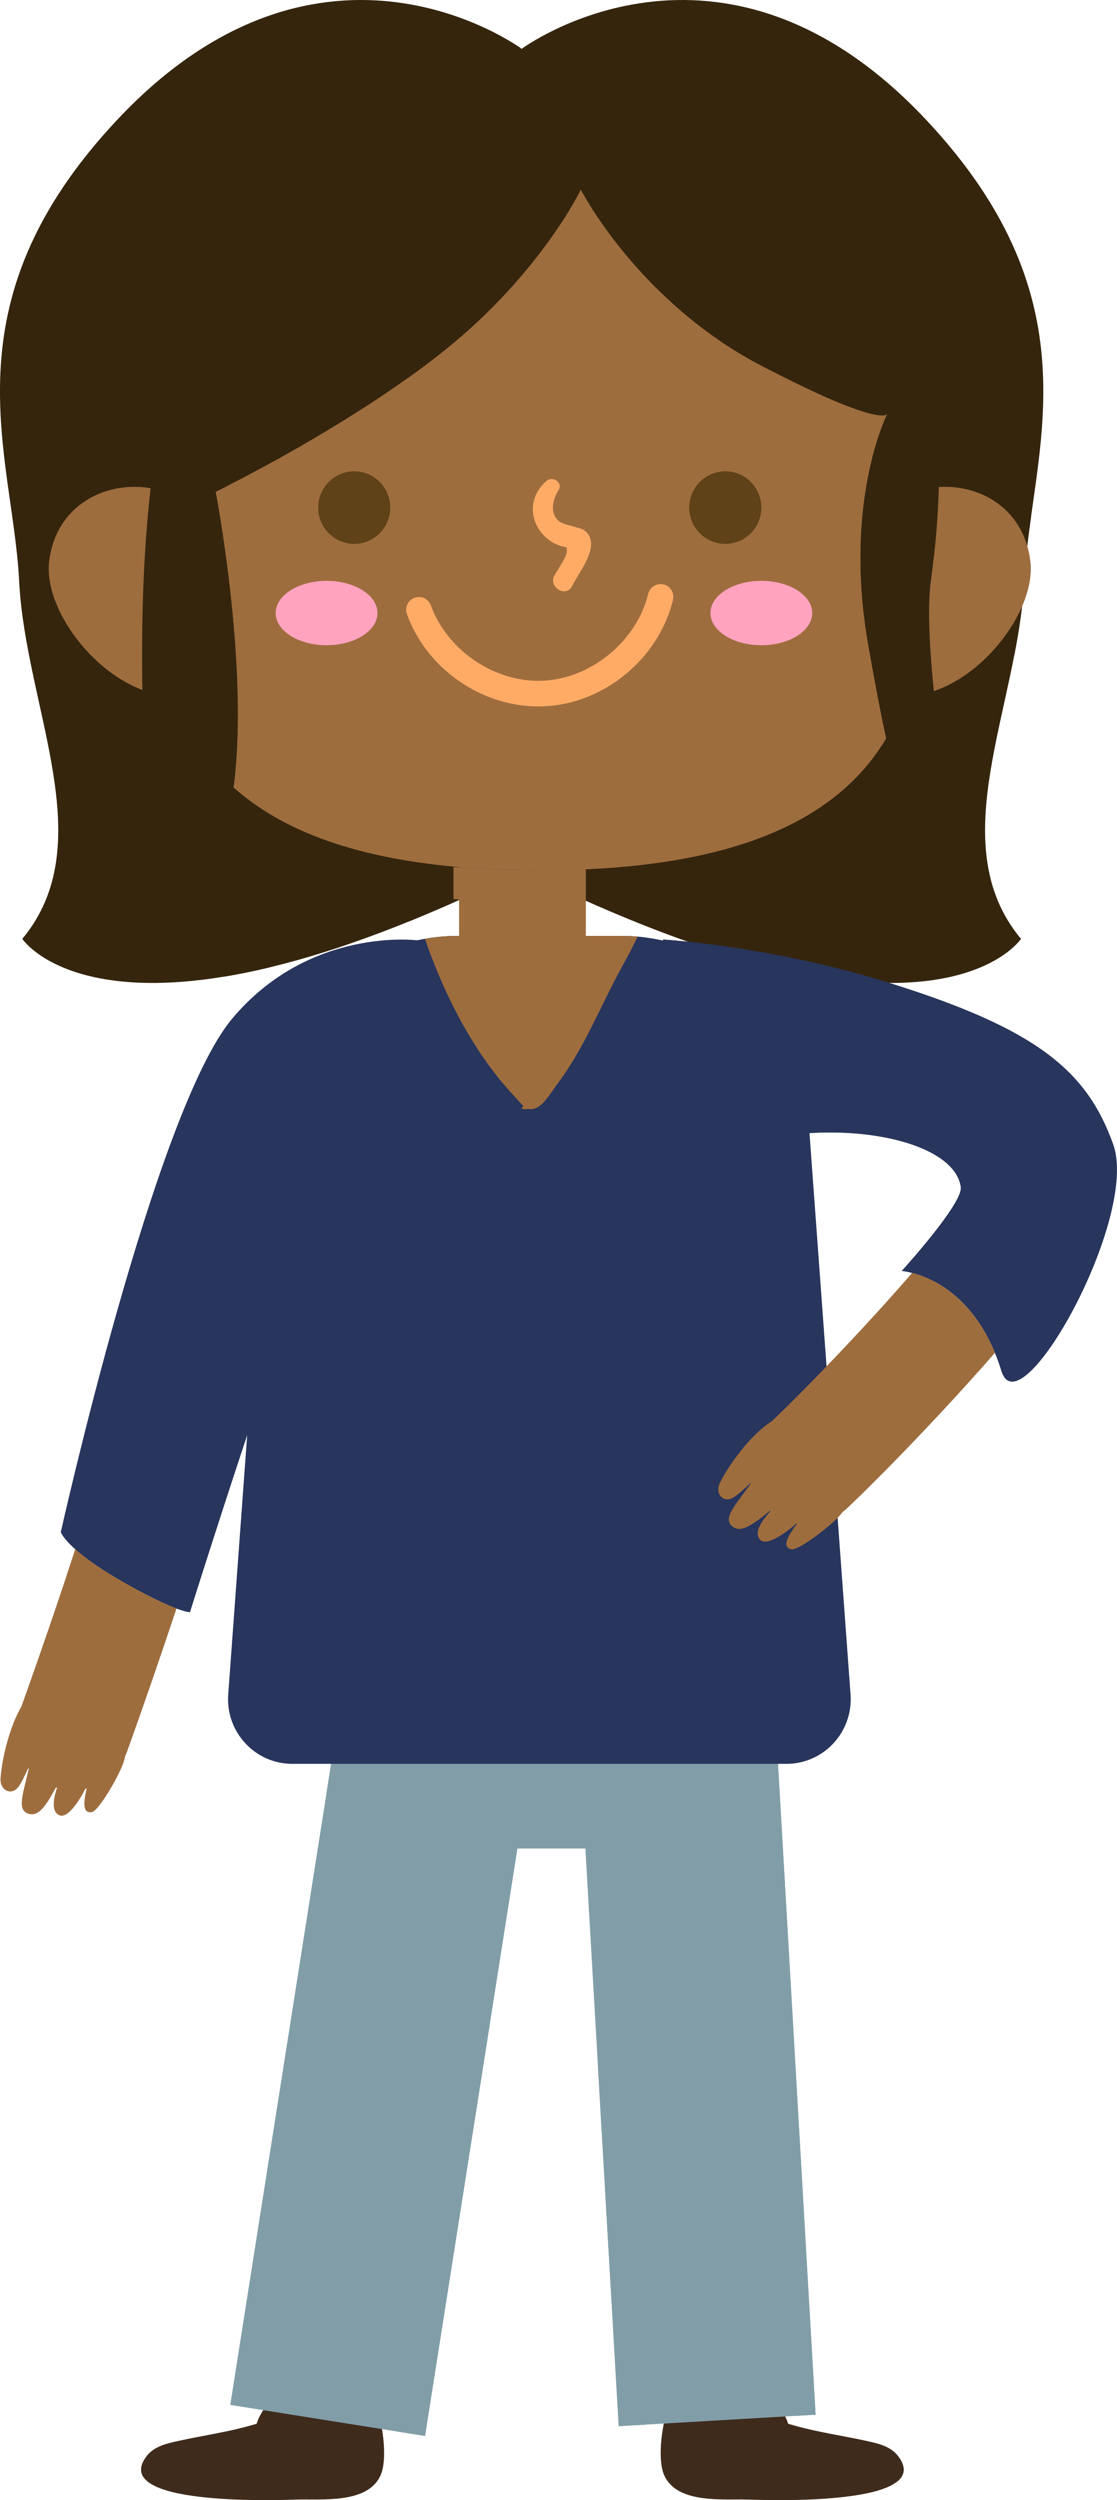 <svg version="1.1" xmlns="http://www.w3.org/2000/svg" xmlns:xlink="http://www.w3.org/1999/xlink" width="52.59" height="117.619" viewBox="0,0,52.59,117.619"><g transform="translate(-214.112,-121.186)"><g data-paper-data="{&quot;isPaintingLayer&quot;:true}" fill-rule="evenodd" stroke="none" stroke-width="1" stroke-linecap="butt" stroke-linejoin="miter" stroke-miterlimit="10" stroke-dasharray="" stroke-dashoffset="0" style="mix-blend-mode: normal"><path d="M257.69,126.796c8.236,8.745 4.942,15.726 4.642,21.716c-0.299,5.989 -3.893,12.342 -0.15,16.844c0,0 -4.21,6.372 -23.51,-3.225c-19.3,9.597 -23.51,3.225 -23.51,3.225c3.744,-4.502 0.15,-10.855 -0.15,-16.844c-0.299,-5.99 -3.594,-12.971 4.643,-21.716c9.659,-10.256 19.018,-3.313 19.018,-3.313c0,0 9.357,-6.943 19.017,3.313" data-paper-data="{&quot;origPos&quot;:null}" fill="#35250d"/><path d="M225.741,165.171c0.633,-1.232 1.384,-2.399 2.016,-3.629c-0.192,1.742 -0.541,3.457 -0.968,5.157c-0.738,0.176 -1.432,0.318 -2.085,0.426c0.436,-0.642 0.763,-1.423 1.036,-1.955M240.431,162.981c0.283,-0.466 0.594,-0.9 0.83,-1.264c0.425,-0.652 0.885,-1.295 1.27,-1.977c0.022,1.377 -0.068,2.759 -0.112,4.137c-0.644,-0.28 -1.302,-0.574 -1.987,-0.896M245.232,160.542c0.447,1.599 0.734,3.248 1.084,4.872c-0.412,-0.146 -0.833,-0.301 -1.264,-0.466c-0.089,-1.466 0.006,-2.941 0.18,-4.406M251.163,166.476c0.084,0.138 0.176,0.271 0.262,0.408c-0.61,-0.13 -1.217,-0.277 -1.82,-0.44c-0.546,-1.523 -0.861,-3.156 -0.939,-4.738c0.935,1.529 1.56,3.237 2.497,4.77M256.222,166.496c0.212,0.311 0.442,0.603 0.672,0.897c-0.772,0.043 -1.644,0.03 -2.633,-0.065c-0.339,-0.773 -0.52,-1.648 -0.729,-2.415c-0.375,-1.383 -0.736,-2.74 -0.857,-4.153c1.134,1.936 2.297,3.891 3.547,5.736M255.355,146.87l0.183,-0.137c0.179,-0.135 0.126,-0.379 -0.008,-0.477c0.392,-1.256 1.212,-2.511 2.288,-3.225c1.604,-1.066 3.184,-0.235 4.174,1.205c0.264,0.387 0.488,0.801 0.667,1.235c-0.146,1.042 -0.277,2.055 -0.326,3.041c-0.058,1.152 -0.238,2.317 -0.463,3.481c-0.239,0.33 -0.509,0.644 -0.809,0.938c-0.918,0.894 -2.397,2.041 -3.754,1.976c-1.392,-0.067 -1.739,-1.17 -1.962,-2.355c-0.335,-1.795 -0.345,-3.853 0.01,-5.682M259.89,166.091c0.161,0.188 0.333,0.368 0.513,0.539c-0.547,0.238 -1.119,0.418 -1.704,0.536c-0.92,-1.854 -1.674,-3.769 -1.999,-5.81c0.955,1.639 1.994,3.332 3.19,4.735M228.794,165.252c1.152,-1.89 1.978,-4.14 3.46,-5.81c-0.108,2.154 -0.73,4.206 -1.672,6.131c-0.822,0.284 -1.652,0.544 -2.49,0.779c0.241,-0.362 0.475,-0.729 0.701,-1.1M216.02,166.127c1.093,-1.621 3.57,-5.458 3.89,-7.394c0.301,2.13 -1.149,6.655 -1.833,8.293c-0.931,-0.254 -1.6,-0.592 -2.057,-0.899M226.512,146.197c-0.463,2.677 -2.517,5.28 -5.451,5.11c-3.075,-0.176 -6.076,-3.855 -3.956,-6.703c2.3,-3.088 7.154,-0.277 9.407,1.593M233.877,163.229c0.629,-1.671 0.754,-3.918 2,-5.282c0.85,1.519 0.79,3.326 0.99,5.056c-1.178,0.553 -2.371,1.073 -3.577,1.56c0.217,-0.43 0.415,-0.873 0.588,-1.333" data-paper-data="{&quot;origPos&quot;:null}" fill="#35250d"/><path d="M216.974,193.267c0,0 4.411,-19.78 8.059,-24.146c3.648,-4.366 8.752,-3.696 8.752,-3.696c0,0 -1.193,7.987 -2.687,9.342c-1.494,1.355 -8.044,22.262 -8.044,22.262c0,0 -0.692,0 -3.255,-1.476c-2.563,-1.476 -2.825,-2.286 -2.825,-2.286" fill="#28355d"/><path d="M228.092,170.673c-1.722,2.048 -3.138,4.408 -3.295,7.055c-0.097,1.634 0.53,3.355 0.251,4.96c-0.115,0.664 -0.43,0.794 -0.882,1.196c-1.309,1.163 -0.07,2.362 0.552,3.51c0.14,0.255 -0.131,0.477 -0.37,0.371c-0.362,-0.16 -1.355,-0.87 -1.73,-0.78c-1.406,0.338 0.096,1.778 0.38,2.165c0.395,0.542 0.685,1.149 0.299,1.766c-0.297,0.475 -0.97,-0.058 -1.008,0.996c-0.014,0.416 0.263,0.897 0.303,1.328c0.107,1.158 -0.233,2.316 -0.63,3.432c0.823,0.357 1.092,0.357 1.092,0.357c0,0 6.55,-20.907 8.044,-22.262c1.493,-1.355 2.686,-9.342 2.686,-9.342c0,0 -3.17,2.249 -5.692,5.248M266.526,175.028c1.231,3.455 -4.386,13.495 -5.265,10.66c-1.397,-4.51 -4.692,-4.71 -4.692,-4.71c0,0 2.884,-3.166 2.78,-3.942c-0.216,-1.63 -3.127,-2.614 -6.316,-2.572c-3.105,0.04 -2.919,0.58 -3.665,-0.003c-0.714,-0.56 -4.444,-1.835 -5.205,-3.749c-0.928,-2.338 1.177,-5.324 1.177,-5.324c0,0 5.013,0.3 10.502,1.995c7.107,2.195 9.452,4.19 10.684,7.645" fill="#28355d"/><path d="M258.167,181.516c-0.893,-0.49 -1.597,-0.538 -1.597,-0.538c0,0 2.883,-3.166 2.78,-3.942c-0.217,-1.629 -3.128,-2.614 -6.317,-2.572c-3.105,0.04 -2.919,0.581 -3.665,-0.003c-0.715,-0.559 -4.445,-1.835 -5.205,-3.749c-0.928,-2.338 1.177,-5.324 1.177,-5.324c0,0 3.139,0.191 7.165,1.108l0.012,0.013c0.484,0.652 0.805,1.51 1.01,2.29c0.239,0.908 -0.03,2.245 0.583,3.03c0.725,0.927 2.25,0.99 3.297,1.157c0.746,0.118 1.475,0.254 2.178,0.541c1.064,0.434 1.067,0.969 0.63,1.994c-0.098,0.23 0.062,0.433 0.306,0.399c0.499,-0.068 0.998,-0.157 1.502,-0.187c0.444,-0.026 1.64,-0.15 0.86,0.597c-0.666,0.636 -1.975,0.562 -2.75,1.087c-0.184,0.124 -0.175,0.439 0.064,0.497c0.671,0.163 1.255,0.384 1.755,0.822c-1.351,0.463 -3.132,0.032 -3.699,1.71c-0.116,0.344 -0.145,0.712 -0.086,1.07" fill="#28355d"/><path d="M231.794,234.31c0.315,0.798 0.597,2.545 0.228,3.345c-0.62,1.344 -2.808,1.082 -3.984,1.124c-0.933,0.034 -8.858,0.299 -7.003,-2.064c0.356,-0.453 0.969,-0.582 1.506,-0.699c1.109,-0.244 2.245,-0.402 3.34,-0.712l0.317,-0.088c0.132,-0.455 0.51,-0.961 0.8,-1.264c0.424,-0.443 0.802,-0.378 1.38,-0.403c1.113,-0.048 2.876,-0.609 3.416,0.761" fill="#3f2b1c"/><path d="M222.617,236.775c-0.657,0.153 -1.26,0.481 -1.745,0.95c-0.182,-0.268 -0.16,-0.598 0.163,-1.01c0.356,-0.452 0.969,-0.582 1.506,-0.699c1.11,-0.243 2.245,-0.403 3.34,-0.712l0.316,-0.088c0.132,-0.454 0.511,-0.961 0.802,-1.264c0.423,-0.443 0.801,-0.378 1.378,-0.403c1.114,-0.049 2.877,-0.609 3.417,0.761c0.168,0.424 0.322,1.114 0.378,1.789c-1.323,-0.172 -2.639,-0.421 -3.973,-0.479c-0.949,-0.041 -0.912,-0.033 -1.47,0.532c-1.062,1.081 -2.742,0.293 -4.112,0.623M245.393,237.655c-0.369,-0.801 -0.088,-2.547 0.227,-3.345c0.541,-1.369 2.304,-0.809 3.416,-0.761c0.579,0.025 0.956,-0.041 1.38,0.403c0.291,0.303 0.669,0.809 0.801,1.263l0.316,0.09c1.095,0.308 2.231,0.468 3.341,0.71c0.536,0.118 1.149,0.247 1.505,0.7c1.855,2.363 -6.07,2.098 -7.003,2.064c-1.175,-0.043 -3.364,0.221 -3.983,-1.124" fill="#3f2b1c"/><path d="M256.379,236.715c0.41,0.522 0.341,0.915 -0.023,1.212c-0.149,-0.45 -0.464,-0.825 -0.975,-1.053c-0.497,-0.223 -1.042,-0.196 -1.575,-0.253c-0.467,-0.05 -0.917,-0.134 -1.379,-0.196c-0.724,-0.097 -0.736,-0.152 -1.384,-0.568c-0.711,-0.458 -1.506,-0.186 -2.286,0.031c-1.184,0.331 -2.351,0.288 -3.526,0.385c0.041,-0.727 0.208,-1.503 0.388,-1.963c0.542,-1.369 2.304,-0.809 3.417,-0.761c0.578,0.025 0.956,-0.04 1.38,0.403c0.29,0.303 0.669,0.809 0.8,1.263l0.316,0.09c1.096,0.308 2.232,0.468 3.342,0.71c0.536,0.118 1.15,0.247 1.505,0.7" fill="#3f2b1c"/><path d="M241.672,208.149h-3.198l-4.351,27.636l-9.17,-1.46l6.215,-39.48l19.026,-0.158l2.318,40.097l-9.27,0.542z" fill="#819ea8"/><path d="M241.338,205.442c-2.437,0.029 -7.3,0.245 -11.837,-0.01l1.667,-10.587l19.025,-0.158l2.318,40.097l-0.878,0.052c-0.048,-0.606 -0.115,-1.208 -0.215,-1.81c-0.206,-1.234 -0.618,-2.451 -0.648,-3.704c-0.013,-0.602 0.054,-1.213 -0.267,-1.753c-0.561,-0.944 -1.5,-0.683 -0.893,-2.326c0.175,-0.473 0.647,-0.896 0.655,-1.44c0.009,-0.723 -0.536,-1.251 -0.398,-2.083c0.138,-0.84 0.47,-1.63 0.572,-2.49c0.103,-0.871 0.089,-1.751 0.116,-2.627c0.079,-2.652 0.319,-5.67 -1.016,-8.078c-1.611,-2.907 -5.242,-3.12 -8.201,-3.084" fill="#819ea8"/><path d="M243.877,229.598c0.161,1.892 0.324,3.782 0.613,5.655l-1.248,0.072l-0.975,-16.863c0.046,0.066 0.085,0.135 0.133,0.2c0.501,0.677 0.65,1.114 0.563,1.896c-0.036,0.326 -0.118,0.61 -0.058,0.95c0.129,0.743 0.66,1.191 1.05,1.793c0.721,1.115 -0.295,1.867 -0.407,2.967c-0.11,1.076 0.239,2.262 0.329,3.33M237.015,216.489c0.062,-0.062 0.116,-0.129 0.176,-0.192l-3.068,19.487l-1.273,-0.202c0.38,-2.715 0.977,-5.428 1.409,-8.105c0.199,-1.235 0.387,-2.299 0.013,-3.489c-0.177,-0.563 -0.429,-0.228 0.026,-0.993c0.069,-0.119 0.149,-0.257 0.245,-0.362c0.185,-0.203 0.402,-0.224 0.482,-0.504c0.276,-0.97 -1.148,-0.758 -1.448,-1.244c-0.264,-0.427 -0.258,-0.056 0.134,-0.442c0.25,-0.247 0.699,-0.402 0.994,-0.597c0.324,-0.215 0.629,-0.445 0.831,-0.788c0.313,-0.534 0.019,-0.311 0.124,-0.707c0.26,-0.982 0.669,-1.173 1.355,-1.862" fill="#819ea8"/><path d="M225.816,150.668c0.016,2.378 -1.046,3.614 -3.98,3.235c-2.934,-0.38 -5.698,-3.943 -5.41,-6.31c0.456,-3.763 4.998,-4.497 7.126,-2.192c1.85,2.004 2.247,2.652 2.264,5.267" data-paper-data="{&quot;origPos&quot;:null}" fill="#9e6d3e"/><path d="M219.55,147.292c-0.093,-1.466 0.037,-2.533 1.076,-3.192c1.086,0.044 2.162,0.473 2.926,1.301c1.849,2.004 2.247,2.652 2.264,5.267c0.016,2.378 -1.046,3.614 -3.98,3.235c-0.399,-0.052 -0.794,-0.166 -1.179,-0.325c-0.183,-0.256 -0.353,-0.522 -0.497,-0.805c-0.861,-1.686 -0.494,-3.653 -0.61,-5.481M253.233,150.668c0.018,-2.615 0.415,-3.263 2.265,-5.267c2.127,-2.305 6.67,-1.571 7.125,2.192c0.288,2.367 -2.475,5.93 -5.41,6.31c-2.933,0.379 -3.995,-0.857 -3.98,-3.235" data-paper-data="{&quot;origPos&quot;:null}" fill="#9e6d3e"/><path d="M257.107,153.913c-2.851,0.334 -3.889,-0.898 -3.874,-3.246c0.018,-2.614 0.414,-3.262 2.264,-5.266c0.979,-1.059 2.465,-1.468 3.833,-1.245c0.707,0.827 0.465,2.075 0.135,3.199c-0.136,0.463 -0.316,0.92 -0.406,1.395c-0.167,0.882 -0.015,1.768 -0.285,2.639c-0.311,1.009 -0.912,1.836 -1.667,2.524" data-paper-data="{&quot;origPos&quot;:null}" fill="#9e6d3e"/><path d="M257.395,149.483c0,9.923 -8.001,12.648 -17.87,12.648c-9.87,0 -17.87,-2.725 -17.87,-12.648c0,-9.924 1.634,-21.28 17.87,-21.28c16.236,0 17.87,11.356 17.87,21.28" data-paper-data="{&quot;origPos&quot;:null}" fill="#9e6d3e"/><path d="M225.781,158.781c-2.576,-1.96 -4.126,-4.932 -4.126,-9.299c0,-9.923 1.634,-21.28 17.87,-21.28c16.236,0 17.87,11.357 17.87,21.281c0,2.782 -0.63,4.998 -1.753,6.747c-0.646,-1.259 -1.148,-2.594 -1.568,-3.764c-0.65,-1.816 -0.928,-3.682 -0.704,-5.608c0.123,-1.066 0.377,-2.07 0.79,-3.06c0.2,-0.48 0.466,-0.974 0.494,-1.504c0.043,-0.84 -0.466,-1.205 -1.188,-1.497c-0.549,-0.222 -1.137,-0.314 -1.692,-0.512c-0.946,-0.338 -1.852,-0.852 -2.758,-1.285c-1.717,-0.823 -3.537,-1.637 -5.077,-2.772c-1.495,-1.102 -1.756,-2.597 -1.968,-4.344c-0.03,-0.251 -0.357,-0.392 -0.504,-0.137c-0.881,1.523 -1.727,3.092 -2.824,4.475c-1.175,1.481 -2.647,2.543 -4.194,3.6c-1.695,1.163 -3.454,2.231 -5.268,3.199c-1.196,0.638 -2.454,1.088 -2.856,2.505c-0.356,1.258 -0.057,2.661 -0.037,3.945c0.019,1.144 0.065,2.289 0.066,3.434c0.003,1.553 0.121,4.061 -0.574,5.875" data-paper-data="{&quot;origPos&quot;:null}" fill="#9e6d3e"/><path d="M232.486,145.066c0,0.942 -0.76,1.707 -1.697,1.707c-0.451,-0.001 -0.884,-0.182 -1.202,-0.502c-0.318,-0.32 -0.496,-0.754 -0.495,-1.205c0,-0.942 0.76,-1.707 1.697,-1.707c0.938,0 1.697,0.765 1.697,1.707M249.957,145.066c0,0.942 -0.76,1.707 -1.697,1.707c-0.451,-0.001 -0.884,-0.182 -1.202,-0.502c-0.318,-0.32 -0.496,-0.754 -0.495,-1.205c0,-0.942 0.76,-1.707 1.697,-1.707c0.938,0 1.697,0.765 1.697,1.707" data-paper-data="{&quot;origPos&quot;:null}" fill="#5f4217"/><path d="M239.456,154.42c-2.695,0 -5.261,-1.782 -6.184,-4.34c-0.055,-0.15 -0.048,-0.316 0.02,-0.46c0.067,-0.145 0.189,-0.257 0.339,-0.312c0.149,-0.054 0.314,-0.047 0.458,0.021c0.144,0.068 0.255,0.19 0.309,0.339c0.772,2.14 3.064,3.67 5.32,3.54c2.26,-0.12 4.374,-1.878 4.915,-4.088c0.08,-0.321 0.404,-0.517 0.726,-0.438c0.321,0.08 0.517,0.404 0.438,0.726c-0.673,2.75 -3.203,4.854 -6.015,5.004c-0.108,0.006 -0.217,0.009 -0.325,0.009" fill="#ffab66"/><path d="M239.842,143.813c0.296,-0.25 0.793,0.071 0.563,0.436c-0.206,0.323 -0.367,0.836 -0.17,1.213c0.196,0.375 0.526,0.383 0.866,0.49c0.299,0.094 0.551,0.107 0.729,0.409c0.419,0.71 -0.487,1.789 -0.783,2.396c-0.273,0.561 -1.126,0.066 -0.836,-0.491c0.118,-0.227 0.627,-0.928 0.588,-1.174c-0.039,-0.243 0.121,-0.1 -0.272,-0.217c-0.382,-0.113 -0.734,-0.365 -0.97,-0.685c-0.574,-0.778 -0.438,-1.767 0.285,-2.377" fill="#ffab66"/><path d="M224.263,144.323c0,0 1.453,7.511 0.933,13.11c-0.521,5.597 -3.329,9.88 -3.329,9.88c0,0 -4.159,-28.32 3.95,-35.246c5.756,-4.918 18.546,-6.023 26.183,-1.958c7.637,4.066 6.439,14.687 5.939,18.402c-0.5,3.715 1.398,13.62 1.398,13.62c-2.395,-0.803 -3.144,-3.813 -4.342,-10.59c-1.198,-6.777 0.898,-10.892 0.898,-10.892c0,0 -0.149,0.751 -5.936,-2.259c-5.786,-3.012 -8.5,-8.282 -8.5,-8.282c0,0 -1.886,3.915 -6.378,7.529c-4.493,3.613 -10.816,6.685 -10.816,6.685" data-paper-data="{&quot;origPos&quot;:null}" fill="#35250d"/><path d="M241.034,130.377c0.011,0.16 0.011,0.32 0.011,0.48c-0.771,1.306 -2.661,4.121 -5.967,6.78c-0.575,0.461 -1.164,0.906 -1.765,1.333c0.508,-0.595 1.01,-1.196 1.504,-1.803c1.824,-2.246 3.473,-5.574 6.217,-6.79M243.603,132.229c0.499,0.845 0.986,1.697 1.46,2.556c-1.226,-1.208 -2.307,-2.555 -3.221,-4.013c0.021,-0.386 0.055,-0.767 0.103,-1.14c0.701,0.714 1.162,1.763 1.658,2.597M246.66,131.241c1.351,2.204 2.166,4.677 3.146,7.064c-0.646,-0.344 -1.257,-0.714 -1.826,-1.104c-0.908,-1.852 -1.46,-3.985 -1.32,-5.96M251.371,134.047c1.047,1.914 1.962,3.988 2.377,6.137c-0.362,-0.146 -0.788,-0.33 -1.284,-0.558c-0.233,-0.674 -0.357,-1.449 -0.457,-1.879c-0.293,-1.245 -0.555,-2.448 -0.637,-3.7M224.996,143.952c-0.463,0.238 -0.733,0.37 -0.733,0.37c0,0 1.452,7.511 0.932,13.11c-0.52,5.598 -3.328,9.88 -3.328,9.88c0,0 -0.023,-0.151 -0.06,-0.428c1.71,-4.46 2.24,-9.258 1.91,-14.035c-0.153,-2.224 -0.488,-4.444 -0.501,-6.677c-0.008,-1.33 -0.144,-4.01 1.03,-5.03c0.352,0.93 0.638,1.838 0.75,2.81M258.16,160.015c0.248,0.674 0.531,1.335 0.846,1.98c-2.134,-0.97 -2.871,-4.003 -4.011,-10.454c-1.052,-5.95 0.429,-9.834 0.808,-10.694c0.261,-0.256 0.572,-0.456 0.914,-0.588c0.076,1.209 -0.498,2.4 -0.745,3.566c-0.233,1.105 -0.3,2.225 -0.3,3.353c0,2.26 0.254,4.528 0.702,6.743c0.418,2.068 1.04,4.123 1.786,6.095M228.799,138.973c0.568,-1.347 1.125,-2.78 2.115,-3.865c-0.523,2.462 -1.534,4.751 -2.583,7.028c-0.495,0.285 -0.963,0.547 -1.395,0.785c0.643,-1.305 1.296,-2.604 1.863,-3.948" data-paper-data="{&quot;origPos&quot;:null}" fill="#35250d"/><path d="M243.349,165.213c4.562,0 8.371,3.496 8.786,8.063l2.022,27.624c0.13,1.763 -1.259,3.266 -3.017,3.266h-23.266c-1.758,0 -3.147,-1.503 -3.017,-3.266l2.022,-27.623c0.416,-4.567 4.225,-8.063 8.786,-8.063h7.684" fill="#28355d"/><path d="M231.884,150.027c0,0.836 -1.073,1.514 -2.396,1.514c-1.323,0 -2.396,-0.678 -2.396,-1.514c0,-0.837 1.073,-1.515 2.396,-1.515c1.323,0 2.396,0.678 2.396,1.515M252.353,150.027c0,0.836 -1.072,1.514 -2.396,1.514c-1.323,0 -2.396,-0.678 -2.396,-1.514c0,-0.837 1.073,-1.515 2.396,-1.515c1.324,0 2.396,0.678 2.396,1.515" fill="#ffa3be"/><path d="M257.059,181.068c0.882,0.226 2.756,1.02 3.89,3.76c-2.28,2.639 -5.44,5.897 -7.01,7.366c-0.048,0.047 -0.106,0.08 -0.158,0.122l-0.046,0.065c-0.38,0.512 -2.042,1.772 -2.37,1.694c-0.33,-0.077 -0.356,-0.385 0.27,-1.202l-0.04,-0.004c-0.438,0.396 -1.373,1.079 -1.691,0.757c-0.323,-0.326 0.065,-0.891 0.481,-1.346l-0.024,-0.02c-0.92,0.763 -1.408,1.033 -1.767,0.737c-0.477,-0.396 0.125,-0.961 0.903,-2.073c-0.154,0.107 -0.49,0.477 -0.831,0.697c-0.485,0.313 -0.917,-0.155 -0.653,-0.682c0.344,-0.685 0.882,-1.415 1.342,-1.923c0.398,-0.441 0.76,-0.749 1.098,-0.968c1.702,-1.615 4.666,-4.721 6.606,-6.98" data-paper-data="{&quot;origPos&quot;:null}" fill="#9e6d3e"/><path d="M251.084,188.709c-1.071,0.911 -2.233,1.735 -3.051,2.847c-0.111,-0.147 -0.142,-0.374 -0.02,-0.617c0.344,-0.685 0.882,-1.415 1.342,-1.924c0.398,-0.441 0.76,-0.747 1.098,-0.967c1.702,-1.615 4.667,-4.721 6.606,-6.98c0.882,0.226 2.756,1.02 3.89,3.76c-0.249,0.288 -0.51,0.584 -0.777,0.884c-1.143,-1.869 -2.298,-4.206 -4.41,-1.809c-0.607,0.691 -1.091,1.491 -1.723,2.16c-0.901,0.952 -1.958,1.799 -2.955,2.647M222.419,196.856c-0.753,2.263 -1.532,4.517 -2.338,6.762c-0.02,0.056 -0.049,0.106 -0.072,0.16l-0.04,0.173c-0.153,0.62 -1.202,2.427 -1.534,2.482c-0.322,0.055 -0.467,-0.196 -0.24,-1.112l-0.061,0.016c-0.277,0.548 -0.829,1.412 -1.22,1.25c-0.39,-0.161 -0.298,-0.747 -0.117,-1.294c-0.019,-0.005 -0.036,-0.009 -0.053,-0.015c-0.517,0.971 -0.853,1.366 -1.279,1.237c-0.569,-0.172 -0.281,-0.879 0,-2.108l-0.028,-0.031c-0.103,0.21 -0.246,0.568 -0.435,0.843c-0.326,0.477 -0.906,0.213 -0.864,-0.376c0.054,-0.765 0.27,-1.648 0.498,-2.295c0.128,-0.374 0.29,-0.736 0.484,-1.081c0.879,-2.453 1.725,-4.918 2.537,-7.394c0.418,0.373 1.08,0.869 2.142,1.48c1.311,0.755 2.13,1.123 2.62,1.303" data-paper-data="{&quot;origPos&quot;:null}" fill="#9e6d3e"/><path d="M219.799,195.553c1.311,0.756 2.13,1.123 2.62,1.303c-0.753,2.263 -1.532,4.517 -2.338,6.762c-0.021,0.057 -0.049,0.106 -0.073,0.16c-0.013,0.058 -0.026,0.117 -0.04,0.172c-0.152,0.621 -1.201,2.428 -1.532,2.484c-0.167,0.028 -0.284,-0.028 -0.33,-0.209c1.129,-2.14 2.169,-4.358 2.439,-6.752c0.096,-0.844 -0.014,-1.512 -0.664,-2.08c-0.515,-0.449 -1.162,-0.742 -1.695,-1.173c-0.345,-0.28 -0.651,-0.591 -0.935,-0.921c0.137,-0.411 0.276,-0.824 0.406,-1.226c0.418,0.374 1.08,0.869 2.142,1.48M243.349,165.214c0.262,0 0.524,0.012 0.785,0.036c-0.362,0.761 -0.794,1.496 -1.152,2.199c-0.823,1.614 -1.537,3.282 -2.633,4.737c-0.242,0.323 -0.594,0.937 -0.97,1.113c-0.485,0.226 -0.639,-0.108 -1.021,-0.508c-0.731,-0.779 -1.381,-1.631 -1.941,-2.541c-0.96,-1.536 -1.71,-3.188 -2.298,-4.898c0.503,-0.089 1.019,-0.137 1.547,-0.137h0.06v-3.24c1.225,0.106 2.494,0.156 3.798,0.156c0.736,0 1.46,-0.018 2.172,-0.05v3.133z" data-paper-data="{&quot;origPos&quot;:null}" fill="#9e6d3e"/><path d="M243.088,165.214c0.262,0 0.523,0.012 0.784,0.036c-0.361,0.761 -0.793,1.496 -1.151,2.199c-0.823,1.614 -1.537,3.282 -2.633,4.737c-0.242,0.323 -0.595,0.937 -0.97,1.113c-0.193,0.09 -0.334,0.089 -0.458,0.032c1.3,-1.795 2.157,-4.104 2.33,-5.688c0.057,-0.511 0.068,-1.075 -0.434,-1.354c-0.167,-0.093 -0.388,-0.035 -0.552,-0.112c-0.52,-0.245 -0.43,-0.617 -0.45,-1.117c-0.015,-0.373 0.072,-0.624 -0.153,-0.96c-0.819,-1.216 -2.577,-0.439 -3.937,-0.62v-1.505c1.264,0.106 2.532,0.159 3.8,0.156c0.724,-0 1.447,-0.017 2.17,-0.05v3.133h1.654" data-paper-data="{&quot;origPos&quot;:null}" fill="#9e6d3e"/></g></g></svg>